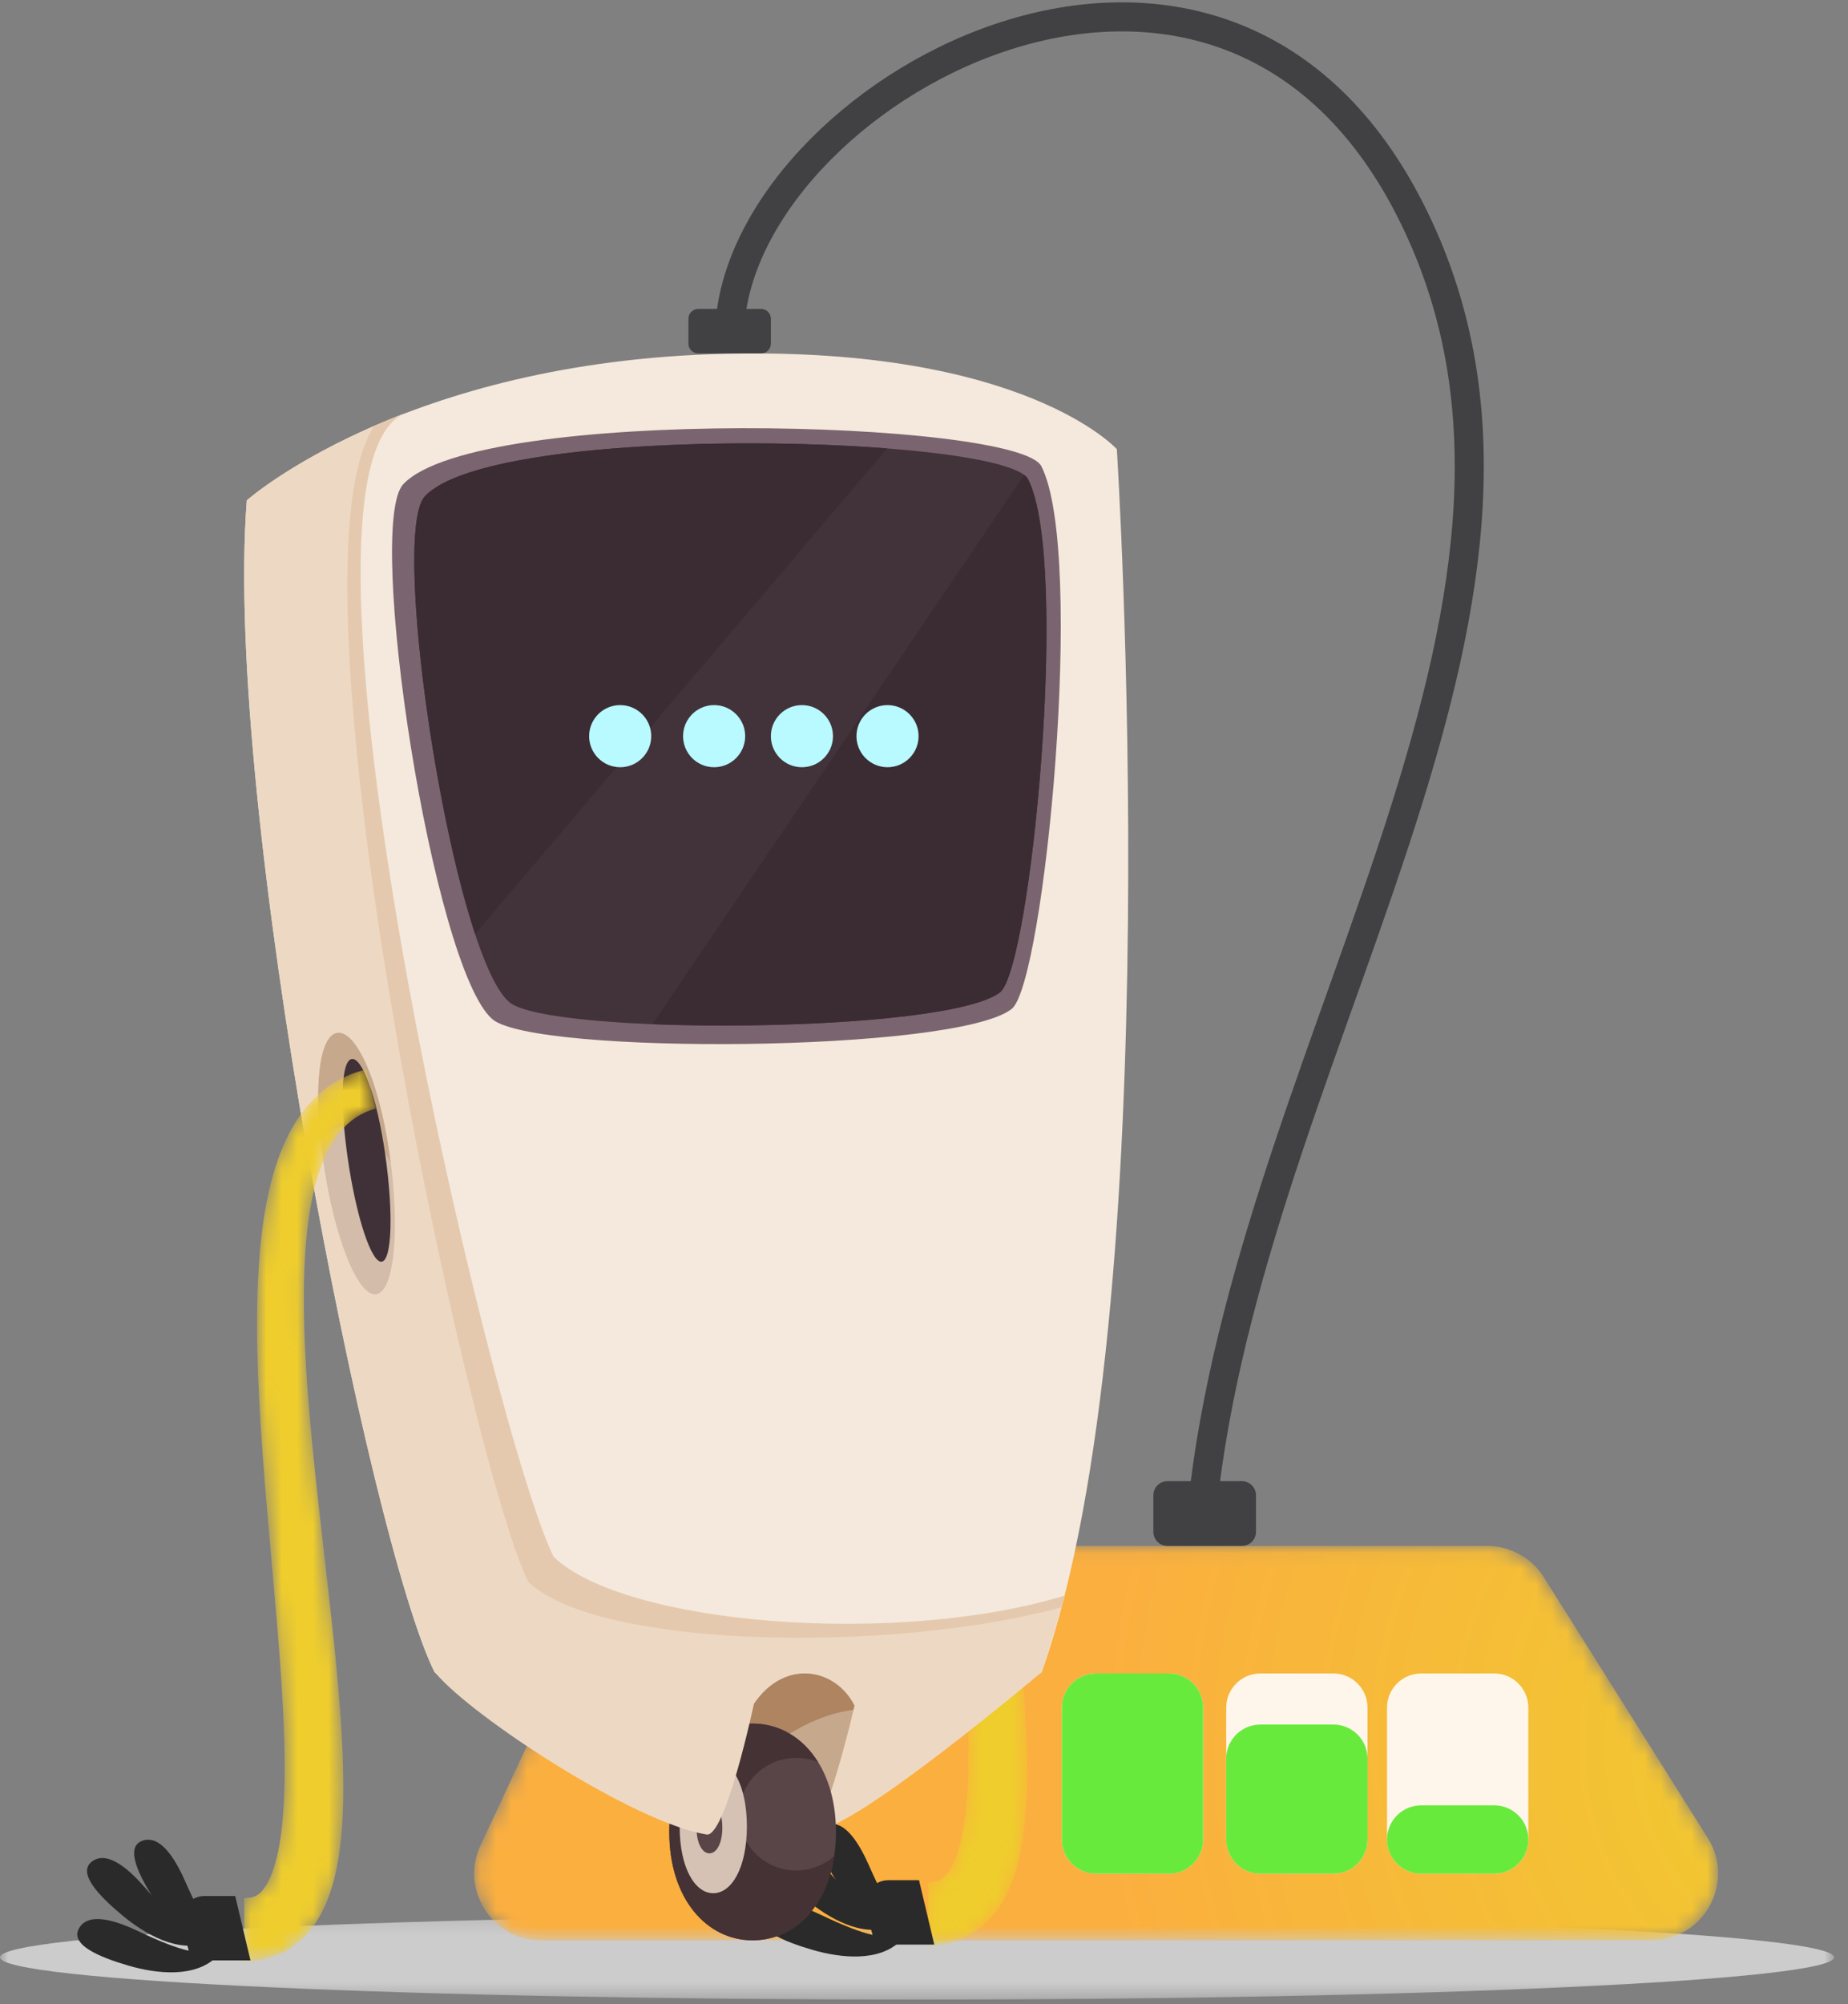 <svg xmlns="http://www.w3.org/2000/svg" xmlns:xlink="http://www.w3.org/1999/xlink" width="119" height="129" viewBox="0 0 119 129">
    <rect x="0" y="0" width="119" height="129" fill="#808080" stroke="none"/>
    <defs>
        <path id="prefix__a" d="M0 0.166L118.105 0.166 118.105 5.61 0 5.61z"/>
        <path id="prefix__c" d="M12.243.039c-1.67 0-3.188.967-3.894 2.48L.513 19.31c-1.33 2.849.75 6.115 3.895 6.115h71.495c3.381 0 5.438-3.725 3.638-6.587L68.979 2.047C68.192.798 66.818.04 65.34.04H12.243z"/>
        <path id="prefix__f" d="M5.86 1.005c-.645.397-1.208.906-1.687 1.459-.952 1.12-1.55 2.399-1.981 3.663-.426 1.27-.689 2.549-.874 3.819-.183 1.27-.287 2.535-.344 3.792-.113 2.515-.051 5.004.07 7.475.124 2.472.317 4.927.525 7.37l.639 7.3c.2 2.423.378 4.837.453 7.224.037 1.193.048 2.379.009 3.544-.04 1.163-.13 2.31-.316 3.382-.091.535-.213 1.047-.363 1.513-.151.465-.338.88-.542 1.188-.207.308-.41.491-.6.592-.192.098-.422.15-.761.148v4.08c.444-.006.91-.056 1.38-.172.47-.115.944-.3 1.377-.552.434-.252.823-.565 1.15-.903.328-.338.598-.7.824-1.063.447-.727.727-1.454.937-2.155.206-.703.345-1.388.443-2.06.197-1.343.259-2.64.271-3.92.01-1.278-.034-2.537-.104-3.785-.143-2.497-.388-4.953-.652-7.397l-.824-7.29c-.269-2.42-.52-4.834-.701-7.24-.18-2.406-.299-4.809-.251-7.18.023-1.185.09-2.361.228-3.514.137-1.15.344-2.28.669-3.338.327-1.052.778-2.03 1.396-2.794.619-.763 1.4-1.284 2.336-1.54L7.924.138c-.715.18-1.426.462-2.064.867"/>
        <path id="prefix__i" d="M5.857 1.005c-.644.397-1.207.906-1.687 1.46-.951 1.12-1.55 2.398-1.98 3.662-.426 1.27-.689 2.55-.874 3.819-.184 1.27-.287 2.535-.344 3.792-.114 2.515-.052 5.003.07 7.475.124 2.472.316 4.927.525 7.37l.638 7.3c.2 2.423.378 4.837.454 7.224.036 1.193.047 2.379.008 3.544-.04 1.163-.13 2.31-.315 3.382-.092.535-.214 1.047-.364 1.513-.15.465-.338.88-.542 1.188-.206.308-.41.491-.6.592-.191.098-.422.15-.76.148v4.08c.443-.007.909-.056 1.38-.172.47-.115.943-.3 1.377-.552.433-.252.822-.565 1.15-.903.328-.339.598-.7.824-1.063.446-.728.726-1.454.936-2.155.207-.703.345-1.388.444-2.06.197-1.343.258-2.64.27-3.92.011-1.278-.034-2.537-.103-3.785-.144-2.497-.388-4.953-.653-7.396l-.824-7.29c-.268-2.421-.519-4.835-.7-7.242-.18-2.405-.3-4.808-.252-7.179.023-1.185.09-2.361.228-3.514.137-1.15.345-2.28.67-3.338.327-1.052.778-2.031 1.395-2.795.62-.762 1.4-1.283 2.336-1.539L7.92.139c-.714.18-1.426.46-2.064.866"/>
        <radialGradient id="prefix__d" cx="111.367%" cy="51.07%" r="193.646%" fx="111.367%" fy="51.07%" gradientTransform="matrix(.317 0 0 1 .76 0)">
            <stop offset="0%" stop-color="#EFCD2D"/>
            <stop offset="100%" stop-color="#FBAF3F"/>
        </radialGradient>
        <radialGradient id="prefix__g" cx="51.087%" cy="49.373%" r="244.873%" fx="51.087%" fy="49.373%" gradientTransform="matrix(1 0 0 .148 0 .42)">
            <stop offset="0%" stop-color="#EFCD2D"/>
            <stop offset="100%" stop-color="#EFCD2D"/>
        </radialGradient>
        <radialGradient id="prefix__j" cx="51.087%" cy="49.373%" r="244.878%" fx="51.087%" fy="49.373%" gradientTransform="matrix(1 0 0 .148 0 .42)">
            <stop offset="0%" stop-color="#EFCD2D"/>
            <stop offset="100%" stop-color="#EFCD2D"/>
        </radialGradient>
    </defs>
    <g fill="none" fill-rule="evenodd">
        <g transform="translate(0 1) translate(0 122.103)">
            <mask id="prefix__b" fill="#fff">
                <use xlink:href="#prefix__a"/>
            </mask>
            <path fill="#CCC" d="M118.105 2.888c0 1.503-26.439 2.722-59.053 2.722C26.44 5.61 0 4.391 0 2.888S26.44.166 59.052.166c32.614 0 59.053 1.219 59.053 2.722" mask="url(#prefix__b)"/>
        </g>
        <g transform="translate(0 1) translate(30.43 98.472)">
            <mask id="prefix__e" fill="#fff">
                <use xlink:href="#prefix__c"/>
            </mask>
            <path fill="url(#prefix__d)" d="M12.243.039c-1.67 0-3.188.967-3.894 2.48L.513 19.31c-1.33 2.849.75 6.115 3.895 6.115h71.495c3.381 0 5.438-3.725 3.638-6.587L68.979 2.047C68.192.798 66.818.04 65.34.04H12.243z" mask="url(#prefix__e)"/>
        </g>
        <g>
            <path fill="#FFF6EB" d="M25.805 12.975h-4.7c-1.214 0-2.199-.985-2.199-2.2V2.288c0-1.215.985-2.2 2.2-2.2h4.7c1.214 0 2.199.985 2.199 2.2v8.489c0 1.214-.985 2.2-2.2 2.2M36.39 12.975h-4.7c-1.214 0-2.199-.985-2.199-2.2V2.288c0-1.215.985-2.2 2.2-2.2h4.7c1.214 0 2.199.985 2.199 2.2v8.489c0 1.214-.985 2.2-2.2 2.2M46.745 12.975h-4.7c-1.214 0-2.199-.985-2.199-2.2V2.288c0-1.215.985-2.2 2.2-2.2h4.7c1.214 0 2.199.985 2.199 2.2v8.489c0 1.214-.985 2.2-2.2 2.2" transform="translate(0 1) translate(49.47 106.632)"/>
            <path fill="#68EA3D" d="M46.745 12.975h-4.7c-1.214 0-2.199-.985-2.199-2.2 0-1.214.985-2.199 2.2-2.199h4.7c1.214 0 2.199.985 2.199 2.2 0 1.214-.985 2.2-2.2 2.2M36.39 12.975h-4.7c-1.214 0-2.199-.985-2.199-2.2V5.575c0-1.215.985-2.2 2.2-2.2h4.7c1.214 0 2.199.985 2.199 2.2v5.202c0 1.214-.985 2.2-2.2 2.2M25.805 12.975h-4.7c-1.214 0-2.199-.985-2.199-2.2V2.288c0-1.215.985-2.2 2.2-2.2h4.7c1.214 0 2.199.985 2.199 2.2v8.489c0 1.214-.985 2.2-2.2 2.2" transform="translate(0 1) translate(49.47 106.632)"/>
            <path fill="#2A2A2A" d="M3.761 9.824c-1.207.39-.246 2.288.825 3.933 1.02 1.566 2.714 3.389 4.675 3.254l-.232-.758c-.874-.05-2.139-2.891-2.51-3.734-.577-1.316-1.545-3.087-2.758-2.695" transform="translate(0 1) translate(49.47 106.632)"/>
            <path fill="#2A2A2A" d="M.512 11.151c-1.037.73.444 2.257 1.955 3.51 1.438 1.194 3.597 2.432 5.43 1.721l-.447-.655c-.85.21-2.9-2.127-3.504-2.821-.942-1.086-2.392-2.489-3.434-1.755" transform="translate(0 1) translate(49.47 106.632)"/>
        </g>
        <g transform="translate(0 1) translate(59.67 66.683)">
            <mask id="prefix__h" fill="#fff">
                <use xlink:href="#prefix__f"/>
            </mask>
            <path fill="url(#prefix__g)" d="M5.86 1.005c-.645.397-1.208.906-1.687 1.459-.952 1.12-1.55 2.399-1.981 3.663-.426 1.27-.689 2.549-.874 3.819-.183 1.27-.287 2.535-.344 3.792-.113 2.515-.051 5.004.07 7.475.124 2.472.317 4.927.525 7.37l.639 7.3c.2 2.423.378 4.837.453 7.224.037 1.193.048 2.379.009 3.544-.04 1.163-.13 2.31-.316 3.382-.091.535-.213 1.047-.363 1.513-.151.465-.338.88-.542 1.188-.207.308-.41.491-.6.592-.192.098-.422.15-.761.148v4.08c.444-.006.91-.056 1.38-.172.47-.115.944-.3 1.377-.552.434-.252.823-.565 1.15-.903.328-.338.598-.7.824-1.063.447-.727.727-1.454.937-2.155.206-.703.345-1.388.443-2.06.197-1.343.259-2.64.271-3.92.01-1.278-.034-2.537-.104-3.785-.143-2.497-.388-4.953-.652-7.397l-.824-7.29c-.269-2.42-.52-4.834-.701-7.24-.18-2.406-.299-4.809-.251-7.18.023-1.185.09-2.361.228-3.514.137-1.15.344-2.28.669-3.338.327-1.052.778-2.03 1.396-2.794.619-.763 1.4-1.284 2.336-1.54L7.924.138c-.715.18-1.426.462-2.064.867" mask="url(#prefix__h)"/>
        </g>
        <g>
            <path fill="#2A2A2A" d="M54.722 124.128h-3.808l-.601-2.253c-.255-.955.465-1.892 1.453-1.892h1.974l.982 4.145z" transform="translate(0 1) translate(5.44 .043)"/>
            <path fill="#2A2A2A" d="M43.698 122.031c-.66 1.084 1.307 1.893 3.192 2.44 1.795.521 4.268.796 5.666-.587l-.672-.422c-.694.532-3.507-.794-4.337-1.19-1.297-.62-3.187-1.33-3.85-.24" transform="translate(0 1) translate(5.44 .043)"/>
            <path fill="#F4E9DC" d="M42.145 117.166s-15.434-6.303-19.608-10.587c-4.175-8.404-13.622-55.86-12.084-75.413 0 0 10.095-8.973 30.883-9.438 19.212-.43 25.142 6.142 25.142 6.142s3.516 55.201-4.834 78.71c-8.349 6.316-19.5 10.586-19.5 10.586" transform="translate(0 1) translate(5.44 .043)"/>
            <path fill="#EDD9C3" d="M29.555 99.998c-3.998-8.047-17.961-71.185-8.819-74.482-6.995 2.71-10.283 5.65-10.283 5.65-1.538 19.553 7.91 67.01 12.084 75.413 4.174 4.284 19.608 10.587 19.608 10.587s11.15-4.27 19.499-10.587c.34-.958 1.166-3.85 1.467-4.907-10.804 3.275-28.951 2.721-33.556-1.674" transform="translate(0 1) translate(5.44 .043)"/>
            <path fill="#E5C9AE" d="M20.736 25.516c-.733.284-1.417.57-2.07.857-6.27 9.28 6.092 66.637 9.9 74.398 4.456 4.306 23.324 4.641 34.33 1.654l.215-.753c-10.804 3.275-28.292 1.898-32.897-2.498-3.997-8.047-18.62-70.36-9.478-73.658" transform="translate(0 1) translate(5.44 .043)"/>
            <path fill="#C6A98D" d="M45.514 116.998c-1.08-.263-4.742-5.255-4.742-5.255l2.334-3.104c2.06-3.048 5.526-2.257 6.619.412.713 1.74-2.391 8.39-4.211 7.947" transform="translate(0 1) translate(5.44 .043)"/>
            <path fill="#AF8461" d="M44.488 111.2c1.702-1.292 3.544-2.027 5.21-2.204-1.119-2.623-4.547-3.384-6.592-.357l-2.334 3.104s.591.804 1.365 1.781c.646-.836 1.434-1.628 2.35-2.324" transform="translate(0 1) translate(5.44 .043)"/>
            <path fill="#EDD9C3" d="M46.981 116.76c1.151-1.612 2.633-8.121 2.633-8.121l12.03-2.06s-12.456 10.53-14.663 10.182" transform="translate(0 1) translate(5.44 .043)"/>
            <path fill="#594547" d="M48.39 116.878c0-4.293-2.403-6.976-5.366-6.976-2.964 0-5.366 2.683-5.366 6.976s2.402 6.976 5.366 6.976c2.963 0 5.366-2.683 5.366-6.976" transform="translate(0 1) translate(5.44 .043)"/>
            <path fill="#443235" d="M45.826 119.36c-2.025 0-3.666-1.624-3.666-3.626s1.641-3.625 3.666-3.625c.502 0 .98.1 1.416.28-.982-1.585-2.505-2.487-4.218-2.487-2.963 0-5.366 2.683-5.366 6.976s2.403 6.976 5.366 6.976c2.59 0 4.75-2.049 5.255-5.43-.65.58-1.508.935-2.453.935" transform="translate(0 1) translate(5.44 .043)"/>
            <path fill="#D6C2B4" d="M42.654 116.52c0-2.647-.97-4.302-2.165-4.302s-2.164 1.655-2.164 4.303c0 2.647.97 4.301 2.164 4.301 1.195 0 2.165-1.654 2.165-4.301" transform="translate(0 1) translate(5.44 .043)"/>
            <path fill="#594547" d="M41.074 116.603c0-1.017-.372-1.653-.831-1.653-.46 0-.832.636-.832 1.653s.373 1.653.832 1.653c.459 0 .831-.636.831-1.653" transform="translate(0 1) translate(5.44 .043)"/>
            <path fill="#7A646F" d="M26.264 64.56c2.676 2.307 29.843 2.163 33.442-.659 2.103-1.647 4.778-29.33 1.91-34.933-1.518-2.97-36.285-3.94-41.085 1.154-2.484 2.636 1.893 31.127 5.733 34.439" transform="translate(0 1) translate(5.44 .043)"/>
            <path fill="#42323A" d="M27.343 63.455c2.53 2.18 28.211 2.044 31.614-.624 1.987-1.557 4.516-27.726 1.806-33.022-1.436-2.807-34.302-3.724-38.839 1.09-2.348 2.493 1.789 29.425 5.42 32.556" transform="translate(0 1) translate(5.44 .043)"/>
            <path fill="#3A2C32" d="M60.507 29.53L36.575 64.882c8.56.345 20.171-.319 22.382-2.052 1.987-1.557 4.516-27.726 1.806-33.022-.048-.096-.137-.189-.256-.28M51.688 27.821c-10.493-.818-26.678-.195-29.764 3.079-1.877 1.991.39 19.584 3.228 28.17l26.536-31.249z" transform="translate(0 1) translate(5.44 .043)"/>
            <path fill="#D3BCA9" d="M19.642 73.218c-.7-4.831-2.188-7.94-3.362-7.775-1.175.167-1.588 3.545-.89 8.376.7 4.832 2.218 8.613 3.392 8.447 1.173-.166 1.559-4.217.86-9.048" transform="translate(0 1) translate(5.44 .043)"/>
            <path fill="#C6A98D" d="M16.564 71.464c1.081-.154 2.226.705 3.153 2.32-.024-.188-.047-.375-.075-.566-.7-4.831-2.188-7.94-3.362-7.775-1.052.15-1.49 2.878-1.07 6.914.373-.503.827-.818 1.354-.893" transform="translate(0 1) translate(5.44 .043)"/>
            <path fill="#3F3137" d="M19.359 73.22c-.542-3.747-1.482-6.188-2.145-6.096-.663.093-.798 2.685-.256 6.432.543 3.746 1.52 6.708 2.182 6.615.663-.093.76-3.205.219-6.952" transform="translate(0 1) translate(5.44 .043)"/>
            <path fill="#EDD9C3" d="M40.058 117.043c1.22.201 3.048-8.404 3.048-8.404s-17.986-9.412-20.457-1.947c2.332 2.77 12.671 9.568 17.409 10.35" transform="translate(0 1) translate(5.44 .043)"/>
            <path fill="#B8FAFF" d="M36.495 46.344c0 1.104-.895 1.999-1.999 1.999s-2-.895-2-2c0-1.104.896-1.999 2-1.999s2 .895 2 2" transform="translate(0 1) translate(5.44 .043)"/>
            <path fill="#B8FAFF" d="M36.15 46.344c0 .913-.74 1.654-1.654 1.654-.914 0-1.655-.74-1.655-1.654 0-.914.741-1.655 1.655-1.655s1.655.74 1.655 1.655M42.544 46.344c0 1.104-.895 1.999-2 1.999-1.103 0-1.998-.895-1.998-2 0-1.104.895-1.999 1.999-1.999s2 .895 2 2" transform="translate(0 1) translate(5.44 .043)"/>
            <path fill="#B8FAFF" d="M42.2 46.344c0 .913-.741 1.654-1.655 1.654s-1.655-.74-1.655-1.654c0-.914.741-1.655 1.655-1.655s1.654.74 1.654 1.655M48.199 46.344c0 1.104-.895 1.999-2 1.999-1.104 0-1.999-.895-1.999-2 0-1.104.895-1.999 2-1.999 1.104 0 1.999.895 1.999 2" transform="translate(0 1) translate(5.44 .043)"/>
            <path fill="#B8FAFF" d="M47.854 46.344c0 .913-.74 1.654-1.654 1.654-.914 0-1.655-.74-1.655-1.654 0-.914.74-1.655 1.655-1.655.913 0 1.654.74 1.654 1.655M53.71 46.344c0 1.104-.895 1.999-1.999 1.999s-2-.895-2-2c0-1.104.896-1.999 2-1.999s2 .895 2 2" transform="translate(0 1) translate(5.44 .043)"/>
            <path fill="#B8FAFF" d="M53.366 46.344c0 .913-.741 1.654-1.655 1.654s-1.655-.74-1.655-1.654c0-.914.741-1.655 1.655-1.655s1.655.74 1.655 1.655" transform="translate(0 1) translate(5.44 .043)"/>
            <path fill="#414042" d="M43.567 18.842h-4.043c-.35 0-.634.284-.634.633v1.599c0 .35.284.633.634.633h4.043c.35 0 .633-.283.633-.633v-1.599c0-.35-.283-.633-.633-.633" transform="translate(0 1) translate(5.44 .043)"/>
            <path stroke="#414042" stroke-width="1.87" d="M41.545 20.275c.485-15.17 31.197-32.532 43.789-7.88 12.591 24.65-9.515 52.778-13.2 82.26" transform="translate(0 1) translate(5.44 .043)"/>
            <path fill="#414042" d="M74.529 98.469h-4.79c-.503 0-.91-.408-.91-.91v-2.351c0-.503.407-.91.91-.91h4.79c.502 0 .91.407.91.91v2.35c0 .503-.408.91-.91.91" transform="translate(0 1) translate(5.44 .043)"/>
            <path fill="#2A2A2A" d="M3.759 117.434c-1.208.39-.246 2.288.825 3.933 1.02 1.566 2.714 3.389 4.675 3.254l-.233-.758c-.873-.05-2.138-2.891-2.509-3.734-.577-1.316-1.546-3.087-2.758-2.695" transform="translate(0 1) translate(5.44 .043)"/>
            <path fill="#2A2A2A" d="M.51 118.761c-1.037.73.444 2.257 1.955 3.51 1.438 1.194 3.597 2.432 5.43 1.721l-.448-.655c-.849.21-2.9-2.127-3.503-2.821-.942-1.086-2.393-2.489-3.434-1.755" transform="translate(0 1) translate(5.44 .043)"/>
        </g>
        <g transform="translate(0 1) translate(15.64 67.703)">
            <mask id="prefix__k" fill="#fff">
                <use xlink:href="#prefix__i"/>
            </mask>
            <path fill="url(#prefix__j)" d="M5.857 1.005c-.644.397-1.207.906-1.687 1.46-.951 1.12-1.55 2.398-1.98 3.662-.426 1.27-.689 2.55-.874 3.819-.184 1.27-.287 2.535-.344 3.792-.114 2.515-.052 5.003.07 7.475.124 2.472.316 4.927.525 7.37l.638 7.3c.2 2.423.378 4.837.454 7.224.036 1.193.047 2.379.008 3.544-.04 1.163-.13 2.31-.315 3.382-.092.535-.214 1.047-.364 1.513-.15.465-.338.88-.542 1.188-.206.308-.41.491-.6.592-.191.098-.422.15-.76.148v4.08c.443-.007.909-.056 1.38-.172.47-.115.943-.3 1.377-.552.433-.252.822-.565 1.15-.903.328-.339.598-.7.824-1.063.446-.728.726-1.454.936-2.155.207-.703.345-1.388.444-2.06.197-1.343.258-2.64.27-3.92.011-1.278-.034-2.537-.103-3.785-.144-2.497-.388-4.953-.653-7.396l-.824-7.29c-.268-2.421-.519-4.835-.7-7.242-.18-2.405-.3-4.808-.252-7.179.023-1.185.09-2.361.228-3.514.137-1.15.345-2.28.67-3.338.327-1.052.778-2.031 1.395-2.795.62-.762 1.4-1.283 2.336-1.539L7.92.139c-.714.18-1.426.46-2.064.866" mask="url(#prefix__k)"/>
        </g>
        <g fill="#2A2A2A">
            <path d="M11.2 4.278H7.39l-.6-2.253C6.534 1.07 7.254.133 8.242.133h1.974l.983 4.145z" transform="translate(0 1) translate(4.93 120.912)"/>
            <path d="M.175 2.181c-.66 1.084 1.307 1.893 3.193 2.44 1.794.521 4.268.796 5.665-.587l-.671-.422c-.695.532-3.507-.794-4.338-1.19-1.297-.62-3.186-1.33-3.849-.24" transform="translate(0 1) translate(4.93 120.912)"/>
        </g>
    </g>
</svg>
